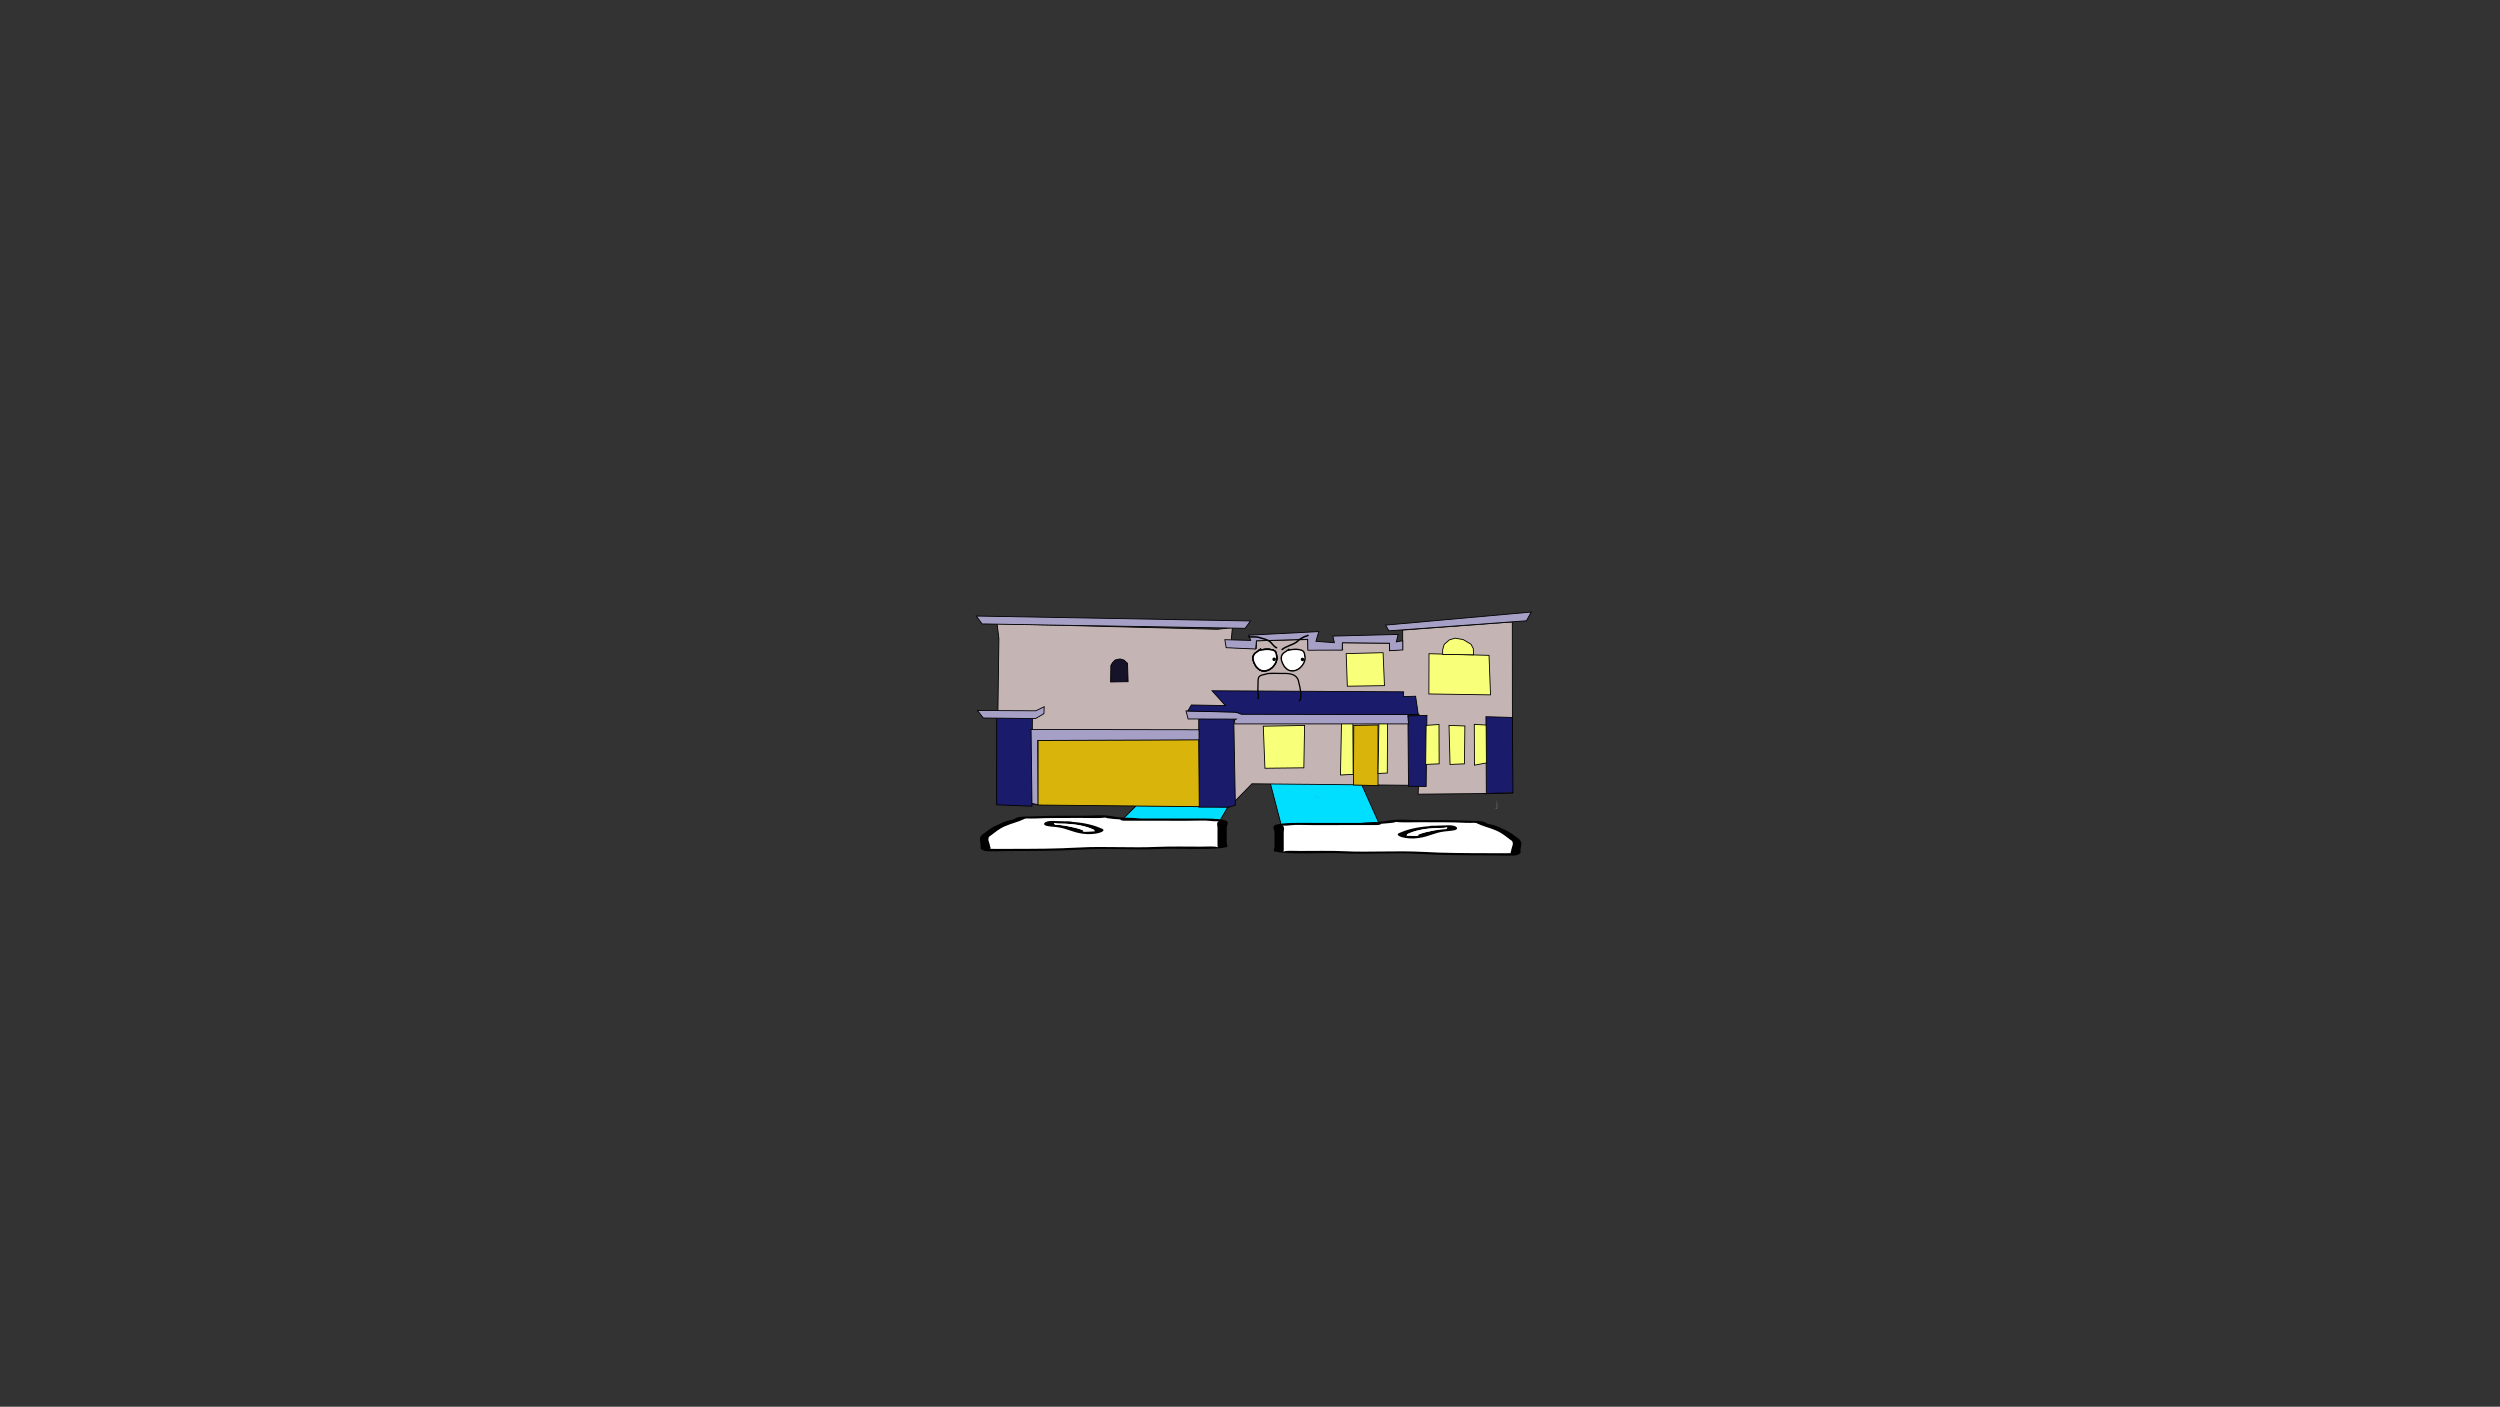 <svg version="1.1" xmlns="http://www.w3.org/2000/svg" xmlns:xlink="http://www.w3.org/1999/xlink" width="2878.25" height="1619.58" viewBox="0,0,2878.25,1619.58"><rect x="0" y="0" width="2878.25" height="1619.58" fill="#333333" stroke="none"/><g transform="translate(1117.373,629.809)"><g data-paper-data="{&quot;isPaintingLayer&quot;:true}" stroke-linejoin="miter" stroke-miterlimit="10" stroke-dasharray="" stroke-dashoffset="0" style="mix-blend-mode: normal"><path d="M357.577,319.612l-20.807,-79.621l98.835,0.705l35.372,78.917z" data-paper-data="{&quot;index&quot;:null}" fill="#00dfff" fill-rule="nonzero" stroke="#000000" stroke-width="1" stroke-linecap="round"/><path d="M480.378,318.111c-2.675,0.317 -5.305,0.498 -7.908,0.629c0.018,0.049 0.027,0.099 0.027,0.152c0,1.289 -5.446,1.289 -5.446,1.289c-24.053,0 -48.105,0 -72.158,0c-6.189,0 -21.59,-0.585 -26.155,0.186c-2.63,0.444 -4.512,0.4 -7.881,0.458c-0.38,0.007 -1.072,0.021 -1.683,0.029c3.258,0.551 1.683,5.64 1.683,7.063c0,6.018 0,12.035 0,18.053c0,1.075 0,2.149 0,3.224c0,0.43 -0.958,1.655 0,1.289c3.644,-1.389 10.756,-0.642 19.061,-0.645c16.37,-0.005 33.897,-0.419 49.975,0.278c29.36,1.39 60.927,-0.831 90.053,0.718c24.531,1.452 53.895,1.583 79.168,1.583c6.354,0 12.707,0 19.061,0c0.956,0 2.457,-0.03 4.011,-0.064c-1.563,-0.661 0.073,-2.261 0.073,-3.16c0,-3.357 4.753,-9.148 -1.082,-12.165c-5.156,-3.663 -8.418,-7.189 -16.829,-10.842c-6.206,-2.695 -15.866,-5.084 -21.001,-7.761c-2.489,-1.596 -4.718,-0.455 -12.824,-0.825c-17.938,-0.817 -35.928,-0.645 -54.459,-0.645c-6.755,0 -15.238,0.325 -21.784,0c-1.382,-0.069 -3.979,-0.323 -5.925,-0.532c3.56,0.651 -4.564,1.281 -7.977,1.685zM394.893,317.602c18.178,0 36.356,0 54.535,0c0.524,-0.062 1.049,-0.124 1.573,-0.186c6.907,-0.818 13.143,-0.601 19.061,-0.967c8.064,-0.499 12.888,-2.179 21.209,-2.579c4.78,-0.23 18.018,0.509 24.794,0.509c18.372,0 36.724,-0.249 54.459,0.645c9.963,0.502 18.382,-0.477 23.041,2.51c0.687,1.134 6.184,1.843 9.059,2.716c4.394,1.334 8.067,3.309 11.467,4.785c8.429,3.661 12.135,7.426 17.42,11.18c4.723,3.957 1.641,8.864 1.641,12.98c0,2.276 1.515,3.88 -5.446,5.803c-2.427,0.671 -24.852,0 -28.591,0c-26.068,0 -56.527,-0.163 -81.81,-1.66c-27.775,-1.922 -60.838,0.668 -89.547,-0.691c-23.135,-1.234 -58.845,2.053 -77.791,-2.162c-1.876,-0.417 0,-3.826 0,-4.513c0,-6.018 0,-12.035 0,-18.053c0,-2.012 -3.746,-6.815 1.936,-8.314c9.916,-2.614 28.472,-2.002 42.992,-2.002z" data-paper-data="{&quot;index&quot;:null}" fill="#000000" fill-rule="nonzero" stroke="none" stroke-width="1" stroke-linecap="butt"/><path d="M472.394,318.677c2.603,-0.131 5.265,-0.314 7.94,-0.63c3.414,-0.404 11.57,-1.035 8.009,-1.686c1.946,0.209 4.565,0.463 5.947,0.532c6.546,0.325 15.105,0.003 21.859,0.003c18.531,0 36.638,-0.154 54.575,0.663c8.106,0.369 10.352,-0.766 12.841,0.829c5.135,2.677 14.836,5.085 21.042,7.781c8.411,3.653 11.684,7.204 16.84,10.866c5.835,3.016 1.056,8.83 1.056,12.187c0,0.899 -1.647,2.503 -0.084,3.164c-1.554,0.033 -3.057,0.065 -4.013,0.065c-6.354,0 -12.718,0.004 -19.072,0.004c-25.274,0 -54.757,-0.108 -79.288,-1.561c-29.126,-1.549 -60.981,0.66 -90.341,-0.731c-16.078,-0.697 -33.654,-0.298 -50.025,-0.293c-8.305,0.003 -15.423,-0.747 -19.067,0.642c-0.958,0.365 -0.004,-0.862 -0.004,-1.291c0,-1.075 -0.009,-2.154 -0.009,-3.229c0,-6.018 -0.011,-12.071 -0.011,-18.088c0,-1.423 1.591,-6.524 -1.667,-7.075c0.611,-0.009 1.304,-0.023 1.684,-0.03c3.369,-0.058 5.256,-0.016 7.885,-0.461c4.565,-0.771 19.98,-0.192 26.169,-0.192c24.053,0 48.233,-0.026 72.286,-0.026c0,0 5.473,-0.002 5.473,-1.292c0,-0.053 -0.008,-0.104 -0.026,-0.152z" data-paper-data="{&quot;noHover&quot;:false,&quot;origItem&quot;:[&quot;Path&quot;,{&quot;applyMatrix&quot;:true,&quot;segments&quot;:[[[579.60736,595.76373],[0.95609,-0.20262],[0.00646,0.07548]],[[579.61718,596],[0,-0.08208],[0,2]],[[577.61718,598],[0,0],[-8.83333,0]],[[551.11718,598],[8.83333,0],[-2.27308,0]],[[541.51161,598.28885],[1.67648,-1.19621],[-0.96568,0.68904]],[[538.61718,599],[1.23739,-0.09027],[-0.13966,0.01019]],[[537.99901,599.04541],[0.22447,-0.0134],[1.19653,0.85421]],[[538.61718,610],[0,-2.20646],[0,9.33333]],[[538.61718,638],[0,-9.33333],[0,1.66667]],[[538.61718,643],[0,-1.66667],[0,0.66667]],[[538.61718,645],[-0.35177,0.56631],[1.33831,-2.15456]],[[545.61718,644],[-3.04994,0.00386],[6.01206,-0.00761]],[[563.97058,644.43107],[-5.90478,-1.08158],[10.78253,2.15651]],[[597.04254,645.54479],[-10.6965,-2.40266],[9.00888,2.25222]],[[626.11718,648],[-9.28168,0],[2.33333,0]],[[633.11718,648],[-2.33333,0],[0.35109,0]],[[634.59021,647.90091],[-0.5707,0.05184],[-0.57412,-1.02596]],[[634.61718,643],[0,1.39387],[0,-5.20707]],[[634.21982,624.13246],[2.14282,4.67827],[-1.8936,-5.6808]],[[628.03948,607.31672],[3.08887,5.66543],[-2.2791,-4.1802]],[[620.32688,595.27881],[1.8857,4.15235],[-0.91417,-2.47477]],[[615.61718,594],[2.9771,0.57275],[-6.58756,-1.26734]],[[595.61718,593],[6.8054,0],[-2.48058,0]],[[587.61718,593],[2.40395,0.50364],[-0.50743,-0.10631]],[[585.44122,592.1748],[0.71481,0.32365],[1.30749,1.01011]],[[582.51161,594.78885],[1.25365,-0.62682],[-0.98239,0.4912]]],&quot;closed&quot;:true}],&quot;index&quot;:null}" fill="#ffffff" fill-rule="nonzero" stroke="none" stroke-width="1" stroke-linecap="butt"/><path d="M548.739,323.405c0,-0.15 -0.075,-0.4 -0.148,-0.646c-0.28,0.1 -0.699,0.185 -1.237,0.257c-1.614,0.389 -4.061,0.389 -4.061,0.389c-20.743,0 -32.724,3.423 -40.057,7.024c-0.863,0.409 -0.786,0.901 -0.786,1.358c0,0.13 -0.052,0.336 -0.11,0.55c0.055,-0.069 0.192,-0.125 0.471,-0.162c1.232,-0.16 11.94,0.821 13.254,0.256c0.395,-0.17 -1.937,-0.202 -1.808,-0.393c1.582,-2.352 18.356,-5.909 26.602,-6.885c2.139,-0.253 4.546,-0.381 6.94,-0.439c-0.936,-0.345 0.942,-0.873 0.942,-1.309zM502.31,332.443c-0.123,0.458 -0.233,0.897 0.139,0.633c0.254,-0.18 -0.113,-0.434 -0.139,-0.633zM493.493,329.275c7.783,-3.474 18.135,-6.642 34.266,-7.889c1.515,-0.561 4.641,-0.561 4.641,-0.561h2.723c6.166,0 9.428,-0.509 16.05,-0.509c9.197,0 11.329,4.33 6.52,5.598c-3.035,0.8 -7.903,1.063 -11.966,1.544c-12.026,1.424 -16.488,5.515 -29.665,7.551c-13.966,2.158 -29.342,-2.528 -22.57,-5.735z" data-paper-data="{&quot;index&quot;:null}" fill="#000000" fill-rule="nonzero" stroke="none" stroke-width="1" stroke-linecap="butt"/><path d="M548.793,322.716c0.072,0.246 0.16,0.5 0.16,0.649c0,0.436 -1.855,0.972 -0.919,1.317c-2.393,0.058 -4.815,0.18 -6.954,0.434c-8.246,0.976 -25.102,4.516 -26.683,6.867c-0.129,0.191 1.944,0.337 1.55,0.506c-1.314,0.564 -12.115,-0.433 -13.347,-0.273c-0.279,0.036 -0.414,0.093 -0.469,0.162c0.057,-0.214 0.1,-0.423 0.1,-0.553c0,-0.457 -0.1,-0.958 0.763,-1.366c7.333,-3.601 19.747,-7.1 40.49,-7.1c0,0 2.459,0.003 4.072,-0.386c0.538,-0.072 0.957,-0.157 1.237,-0.257z" data-paper-data="{&quot;noHover&quot;:false,&quot;origItem&quot;:[&quot;Path&quot;,{&quot;applyMatrix&quot;:true,&quot;segments&quot;:[[[607.563,601.99816],[0.02649,0.38155],[-0.10299,0.15484]],[[607.10872,602.39727],[0.1976,-0.11227],[-0.59254,0.60273]],[[605.61718,603],[0,0],[-7.618,0]],[[590.90604,613.89443],[2.69308,-5.58508],[-0.31682,0.63364]],[[590.61718,616],[0,-0.70843],[0,0.20156]],[[590.57685,616.85325],[0.02106,-0.33136],[0.02013,-0.10671]],[[590.74964,616.60263],[-0.10238,0.05628],[0.45234,-0.24865]],[[595.61718,617],[-0.48256,0.87548],[0.14503,-0.26312]],[[594.95308,616.3906],[-0.04725,0.29671],[0.58086,-3.64773]],[[604.72276,605.71115],[-3.02833,1.51416],[0.78545,-0.39273]],[[607.27135,605.03032],[-0.87898,0.0905],[-0.34365,-0.53523]],[[607.61718,603],[0,0.6759],[0,-0.23192]]],&quot;closed&quot;:true}],&quot;index&quot;:null}" fill="#ffffff" fill-rule="nonzero" stroke="none" stroke-width="1" stroke-linecap="butt"/><path d="M173.93,314.612l35.372,-35.492l98.835,-0.317l-20.807,35.809z" data-paper-data="{&quot;index&quot;:null}" fill="#00dfff" fill-rule="nonzero" stroke="#000000" stroke-width="1" stroke-linecap="round"/><path d="M164.529,313.111c-3.414,-0.404 -11.537,-1.034 -7.977,-1.685c-1.946,0.209 -4.543,0.464 -5.925,0.532c-6.546,0.325 -15.029,0 -21.784,0c-18.531,0 -36.521,-0.172 -54.459,0.645c-8.106,0.369 -10.335,-0.771 -12.824,0.825c-5.135,2.677 -14.795,5.066 -21.001,7.761c-8.411,3.653 -11.672,7.179 -16.829,10.842c-5.835,3.016 -1.082,8.807 -1.082,12.165c0,0.899 1.637,2.498 0.073,3.16c1.554,0.033 3.055,0.064 4.011,0.064c6.354,0 12.707,0 19.061,0c25.273,0 54.638,-0.131 79.168,-1.583c29.126,-1.549 60.693,0.672 90.053,-0.718c16.078,-0.697 33.605,-0.283 49.975,-0.278c8.305,0.003 15.416,-0.744 19.061,0.645c0.958,0.365 0,-0.86 0,-1.289c0,-1.075 0,-2.149 0,-3.224c0,-6.018 0,-12.035 0,-18.053c0,-1.423 -1.575,-6.512 1.683,-7.063c-0.611,-0.009 -1.303,-0.023 -1.683,-0.029c-3.369,-0.058 -5.252,-0.014 -7.881,-0.458c-4.565,-0.771 -19.966,-0.186 -26.155,-0.186c-24.053,0 -48.105,0 -72.158,0c0,0 -5.446,0 -5.446,-1.289c0,-0.053 0.009,-0.104 0.027,-0.152c-2.603,-0.131 -5.233,-0.312 -7.908,-0.629zM250.014,312.602c14.519,0 33.076,-0.612 42.992,2.002c5.682,1.498 1.936,6.302 1.936,8.314c0,6.018 0,12.035 0,18.053c0,0.687 1.876,4.096 0,4.513c-18.946,4.215 -54.656,0.928 -77.791,2.162c-28.709,1.36 -61.772,-1.231 -89.547,0.691c-25.283,1.497 -55.742,1.66 -81.81,1.66c-3.739,0 -26.163,0.671 -28.591,0c-6.961,-1.923 -5.446,-3.527 -5.446,-5.803c0,-4.116 -3.082,-9.023 1.641,-12.98c5.285,-3.754 8.991,-7.519 17.42,-11.18c3.4,-1.477 7.073,-3.452 11.467,-4.785c2.875,-0.873 8.372,-1.582 9.059,-2.716c4.659,-2.986 13.079,-2.008 23.041,-2.51c17.735,-0.893 36.087,-0.645 54.459,-0.645c6.776,0 20.014,-0.738 24.794,-0.509c8.321,0.4 13.144,2.08 21.209,2.579c5.917,0.366 12.153,0.149 19.061,0.967c0.524,0.062 1.049,0.124 1.573,0.186c18.178,0 36.356,0 54.535,0z" data-paper-data="{&quot;index&quot;:null}" fill="#000000" fill-rule="nonzero" stroke="none" stroke-width="1" stroke-linecap="butt"/><path d="M172.513,313.677c-0.018,0.049 -0.026,0.099 -0.026,0.152c0,1.289 5.473,1.292 5.473,1.292c24.053,0 48.233,0.026 72.286,0.026c6.189,0 21.604,-0.579 26.169,0.192c2.629,0.444 4.516,0.402 7.885,0.461c0.38,0.007 1.073,0.021 1.684,0.03c-3.258,0.551 -1.667,5.653 -1.667,7.075c0,6.018 -0.011,12.071 -0.011,18.088c0,1.075 -0.009,2.154 -0.009,3.229c0,0.43 0.954,1.657 -0.004,1.291c-3.644,-1.389 -10.762,-0.639 -19.067,-0.642c-16.37,-0.005 -33.946,-0.405 -50.025,0.293c-29.36,1.39 -61.216,-0.819 -90.341,0.731c-24.531,1.452 -54.014,1.561 -79.288,1.561c-6.354,0 -12.718,-0.004 -19.072,-0.004c-0.956,0 -2.459,-0.031 -4.013,-0.065c1.563,-0.661 -0.084,-2.266 -0.084,-3.164c0,-3.357 -4.778,-9.171 1.056,-12.187c5.156,-3.663 8.429,-7.214 16.84,-10.866c6.206,-2.695 15.907,-5.103 21.042,-7.781c2.489,-1.596 4.735,-0.46 12.841,-0.829c17.938,-0.817 36.045,-0.663 54.575,-0.663c6.754,0 15.314,0.322 21.859,-0.003c1.382,-0.069 4,-0.323 5.947,-0.532c-3.56,0.651 4.596,1.282 8.009,1.686c2.675,0.317 5.337,0.5 7.94,0.63z" data-paper-data="{&quot;noHover&quot;:false,&quot;origItem&quot;:[&quot;Path&quot;,{&quot;applyMatrix&quot;:true,&quot;segments&quot;:[[[579.60736,595.76373],[0.95609,-0.20262],[0.00646,0.07548]],[[579.61718,596],[0,-0.08208],[0,2]],[[577.61718,598],[0,0],[-8.83333,0]],[[551.11718,598],[8.83333,0],[-2.27308,0]],[[541.51161,598.28885],[1.67648,-1.19621],[-0.96568,0.68904]],[[538.61718,599],[1.23739,-0.09027],[-0.13966,0.01019]],[[537.99901,599.04541],[0.22447,-0.0134],[1.19653,0.85421]],[[538.61718,610],[0,-2.20646],[0,9.33333]],[[538.61718,638],[0,-9.33333],[0,1.66667]],[[538.61718,643],[0,-1.66667],[0,0.66667]],[[538.61718,645],[-0.35177,0.56631],[1.33831,-2.15456]],[[545.61718,644],[-3.04994,0.00386],[6.01206,-0.00761]],[[563.97058,644.43107],[-5.90478,-1.08158],[10.78253,2.15651]],[[597.04254,645.54479],[-10.6965,-2.40266],[9.00888,2.25222]],[[626.11718,648],[-9.28168,0],[2.33333,0]],[[633.11718,648],[-2.33333,0],[0.35109,0]],[[634.59021,647.90091],[-0.5707,0.05184],[-0.57412,-1.02596]],[[634.61718,643],[0,1.39387],[0,-5.20707]],[[634.21982,624.13246],[2.14282,4.67827],[-1.8936,-5.6808]],[[628.03948,607.31672],[3.08887,5.66543],[-2.2791,-4.1802]],[[620.32688,595.27881],[1.8857,4.15235],[-0.91417,-2.47477]],[[615.61718,594],[2.9771,0.57275],[-6.58756,-1.26734]],[[595.61718,593],[6.8054,0],[-2.48058,0]],[[587.61718,593],[2.40395,0.50364],[-0.50743,-0.10631]],[[585.44122,592.1748],[0.71481,0.32365],[1.30749,1.01011]],[[582.51161,594.78885],[1.25365,-0.62682],[-0.98239,0.4912]]],&quot;closed&quot;:true}],&quot;index&quot;:null}" fill="#ffffff" fill-rule="nonzero" stroke="none" stroke-width="1" stroke-linecap="butt"/><path d="M96.168,318.405c0,0.436 1.877,0.964 0.942,1.309c2.393,0.058 4.801,0.186 6.94,0.439c8.246,0.976 25.021,4.534 26.602,6.885c0.129,0.191 -2.203,0.223 -1.808,0.393c1.314,0.564 12.022,-0.417 13.254,-0.256c0.279,0.036 0.416,0.093 0.471,0.162c-0.057,-0.214 -0.11,-0.42 -0.11,-0.55c0,-0.457 0.076,-0.949 -0.786,-1.358c-7.333,-3.601 -19.314,-7.024 -40.057,-7.024c0,0 -2.448,-0 -4.061,-0.389c-0.538,-0.072 -0.957,-0.158 -1.237,-0.257c-0.072,0.246 -0.148,0.496 -0.148,0.646zM142.458,328.076c0.372,0.264 0.262,-0.174 0.139,-0.633c-0.026,0.199 -0.393,0.452 -0.139,0.633zM151.413,324.275c6.772,3.207 -8.604,7.892 -22.57,5.735c-13.177,-2.036 -17.639,-6.127 -29.665,-7.551c-4.063,-0.481 -8.931,-0.744 -11.966,-1.544c-4.809,-1.268 -2.677,-5.598 6.52,-5.598c6.623,0 9.885,0.509 16.05,0.509h2.723c0,0 3.126,0 4.641,0.561c16.132,1.247 26.483,4.415 34.266,7.889z" data-paper-data="{&quot;index&quot;:null}" fill="#000000" fill-rule="nonzero" stroke="none" stroke-width="1" stroke-linecap="butt"/><path d="M96.114,317.716c0.28,0.1 0.699,0.185 1.237,0.257c1.614,0.389 4.072,0.386 4.072,0.386c20.743,0 33.157,3.499 40.49,7.1c0.863,0.409 0.763,0.91 0.763,1.366c0,0.13 0.042,0.339 0.1,0.553c-0.055,-0.069 -0.19,-0.126 -0.469,-0.162c-1.232,-0.16 -12.033,0.838 -13.347,0.273c-0.395,-0.17 1.678,-0.315 1.55,-0.506c-1.582,-2.352 -18.437,-5.891 -26.683,-6.867c-2.139,-0.253 -4.56,-0.375 -6.954,-0.434c0.936,-0.345 -0.919,-0.881 -0.919,-1.317c0,-0.15 0.088,-0.404 0.16,-0.649z" data-paper-data="{&quot;noHover&quot;:false,&quot;origItem&quot;:[&quot;Path&quot;,{&quot;applyMatrix&quot;:true,&quot;segments&quot;:[[[607.563,601.99816],[0.02649,0.38155],[-0.10299,0.15484]],[[607.10872,602.39727],[0.1976,-0.11227],[-0.59254,0.60273]],[[605.61718,603],[0,0],[-7.618,0]],[[590.90604,613.89443],[2.69308,-5.58508],[-0.31682,0.63364]],[[590.61718,616],[0,-0.70843],[0,0.20156]],[[590.57685,616.85325],[0.02106,-0.33136],[0.02013,-0.10671]],[[590.74964,616.60263],[-0.10238,0.05628],[0.45234,-0.24865]],[[595.61718,617],[-0.48256,0.87548],[0.14503,-0.26312]],[[594.95308,616.3906],[-0.04725,0.29671],[0.58086,-3.64773]],[[604.72276,605.71115],[-3.02833,1.51416],[0.78545,-0.39273]],[[607.27135,605.03032],[-0.87898,0.0905],[-0.34365,-0.53523]],[[607.61718,603],[0,0.6759],[0,-0.23192]]],&quot;closed&quot;:true}],&quot;index&quot;:null}" fill="#ffffff" fill-rule="nonzero" stroke="none" stroke-width="1" stroke-linecap="butt"/><path d="M605.947,290.966c0.32,3.286 0.43,6.63 0.324,10.033c-0.829,0.098 -1.583,-0.01 -2.265,-0.324c0.647,0 1.295,0 1.942,0c0,-3.236 0,-6.473 0,-9.709z" data-paper-data="{&quot;index&quot;:null}" fill="#bbbbbb" fill-rule="evenodd" stroke="none" stroke-width="1" stroke-linecap="butt"/><path d="M396.741,284.437c0.243,1.025 0.328,2.102 0.248,3.227c2.316,0 4.634,0 6.949,0c-2.355,0.246 -4.753,0.33 -7.198,0.248c0,-1.159 0,-2.316 0,-3.475z" fill="#468c7f" fill-rule="evenodd" stroke="none" stroke-width="1" stroke-linecap="butt"/><path d="M32.654,105.222l-2.108,-16.951l253.733,6.411l17.214,-1.932l-2.108,22.835l29.51,1.405l0.439,-9.046l58.793,-1.431l0.52,11.186l39.803,0.52l-0.52,-8.065l52.29,0.52h2.341l-0.26,8.585l15.219,-1.561v-22.113l126.237,-9.365l0.195,197.257l-108.677,1.041l0.52,-10.146l-191.794,-1.821l-25.95,26.535l-267.952,-3.577z" data-paper-data="{&quot;index&quot;:null}" fill="#c4b4b4" fill-rule="nonzero" stroke="#000000" stroke-width="1" stroke-linecap="round"/><path d="M30.099,296.771v-100.204l41.103,-0.22l-0.52,102.026z" data-paper-data="{&quot;index&quot;:null}" fill="#1a1b6b" fill-rule="nonzero" stroke="#000000" stroke-width="1" stroke-linecap="round"/><path d="M262.736,299.479v-102.198l40.323,-0.779l1.821,100.705l-7.804,2.336z" data-paper-data="{&quot;index&quot;:null}" fill="#1a1b6b" fill-rule="nonzero" stroke="#000000" stroke-width="1" stroke-linecap="round"/><path d="M504.24,275.435l-0.662,-80.986l21.846,-0.662l-0.883,81.869z" data-paper-data="{&quot;index&quot;:null}" fill="#1a1b6b" fill-rule="nonzero" stroke="#000000" stroke-width="1" stroke-linecap="round"/><path d="M593.833,284.262l-0.441,-88.931l30.453,0.883l0.662,86.503l-32.218,1.103z" data-paper-data="{&quot;index&quot;:null}" fill="#1a1b6b" fill-rule="nonzero" stroke="#000000" stroke-width="1" stroke-linecap="round"/><path d="M593.941,248.558l-13.781,2.584l-0.172,-47.029l13.609,0.861z" data-paper-data="{&quot;index&quot;:null}" fill="#f8ff78" fill-rule="nonzero" stroke="#000000" stroke-width="1" stroke-linecap="round"/><path d="M524.517,205.319l14.815,-1.034l0.172,45.306l-15.504,0.689z" data-paper-data="{&quot;index&quot;:null}" fill="#f8ff78" fill-rule="nonzero" stroke="#000000" stroke-width="1" stroke-linecap="round"/><path d="M550.874,205.319l18.26,0.689l-0.517,43.584l-16.538,0.689z" data-paper-data="{&quot;index&quot;:null}" fill="#f8ff78" fill-rule="nonzero" stroke="#000000" stroke-width="1" stroke-linecap="round"/><path d="M440.881,273.967l0.345,-68.563l27.907,-0.517v69.769z" data-paper-data="{&quot;index&quot;:null}" fill="#d9b40b" fill-rule="nonzero" stroke="#000000" stroke-width="1" stroke-linecap="round"/><path d="M470.167,202.821l9.992,0.172l-0.345,57.193l-10.681,0.517z" data-paper-data="{&quot;index&quot;:null}" fill="#f8ff78" fill-rule="nonzero" stroke="#000000" stroke-width="1" stroke-linecap="round"/><path d="M440.537,261.736l-14.643,0.689l1.206,-59.432l13.092,0.172z" data-paper-data="{&quot;index&quot;:null}" fill="#f8ff78" fill-rule="nonzero" stroke="#000000" stroke-width="1" stroke-linecap="round"/><path d="M338.942,254.673l-1.895,-48.407l47.546,-0.861l-0.861,48.752z" data-paper-data="{&quot;index&quot;:null}" fill="#f8ff78" fill-rule="nonzero" stroke="#000000" stroke-width="1" stroke-linecap="round"/><path d="M263.359,298.903l-185.92,-1.895l0.345,-74.678l184.887,-0.689z" data-paper-data="{&quot;index&quot;:null}" fill="#d9b40b" fill-rule="nonzero" stroke="#000000" stroke-width="1" stroke-linecap="round"/><path d="M263.144,221.985l-185.877,0.689l0.345,73.989l-6.891,-1.55l-1.034,-85.1l193.328,0.345z" data-paper-data="{&quot;index&quot;:null}" fill="#a6a0c6" fill-rule="nonzero" stroke="#000000" stroke-width="1" stroke-linecap="round"/><path d="M305.952,198.083l-55.47,-0.172l-2.412,-9.302l55.341,1.206l7.924,1.55l204.984,1.206l-0.172,1.206l-12.748,0.172l0.861,9.647h-200.046l-0.345,-4.134z" data-paper-data="{&quot;index&quot;:null}" fill="#a6a0c6" fill-rule="nonzero" stroke="#000000" stroke-width="1" stroke-linecap="round"/><path d="M8,188.178l67.185,0.345l9.647,-4.651l-0.345,7.924l-9.647,5.685l-60.122,-0.689z" data-paper-data="{&quot;index&quot;:null}" fill="#a6a0c6" fill-rule="nonzero" stroke="#000000" stroke-width="1" stroke-linecap="round"/><path d="M316.144,93.56l-298.153,-4.996h-4.651l-6.718,-9.13l315.681,5.685z" data-paper-data="{&quot;index&quot;:null}" fill="#a6a0c6" fill-rule="nonzero" stroke="#000000" stroke-width="1" stroke-linecap="round"/><path d="M292.759,106.652l29.802,0.861l-2.239,-6.029l80.621,-4.134l-3.273,11.197l21.189,1.55l-1.723,-7.58l75.152,-1.895l-2.067,8.613l7.408,-1.378l0.043,10.594l-15.16,0.861l-0.172,-8.613l-54.264,-0.517l-0.172,8.441l-39.536,0.172l-0.172,-12.576l-59.088,1.723l-0.861,9.475l-33.937,-1.55z" data-paper-data="{&quot;index&quot;:null}" fill="#a6a0c6" fill-rule="nonzero" stroke="#000000" stroke-width="1" stroke-linecap="round"/><path d="M640.051,84.903l-158.444,11.542l-3.79,-6.546l167.703,-15.073z" data-paper-data="{&quot;index&quot;:null}" fill="#a6a0c6" fill-rule="nonzero" stroke="#000000" stroke-width="1" stroke-linecap="round"/><path d="M598.664,170.176l-70.974,-1.034l0.172,-46.34l69.079,1.895z" data-paper-data="{&quot;index&quot;:null}" fill="#f8ff78" fill-rule="nonzero" stroke="#000000" stroke-width="1" stroke-linecap="round"/><path d="M543.554,123.628v-5.343l1.737,-6.145l5.877,-5.21l6.679,-2.004l9.35,1.603l8.95,5.343l2.672,4.942l0.401,7.213z" data-paper-data="{&quot;index&quot;:null}" fill="#f8ff78" fill-rule="nonzero" stroke="#000000" stroke-width="1" stroke-linecap="round"/><path d="M476.565,159.561l-42.745,0.668l-1.336,-37.535l42.478,-1.069z" data-paper-data="{&quot;index&quot;:null}" fill="#f8ff78" fill-rule="nonzero" stroke="#000000" stroke-width="1" stroke-linecap="round"/><path d="M161.257,155.343l0.327,-18.994l1.801,-3.111l3.275,-3.275l5.403,-1.146l4.585,1.31l4.094,3.766l0.655,21.123z" data-paper-data="{&quot;index&quot;:null}" fill="#161229" fill-rule="nonzero" stroke="#000000" stroke-width="1" stroke-linecap="round"/><path d="M311.802,192.559l-5.96,-2.384l-55.679,-1.362l4.087,-6.981l39.163,0.681l-15.325,-17.027l220.546,1.192l-0.17,5.449l13.962,-0.341l3.065,21.114z" data-paper-data="{&quot;index&quot;:null}" fill="#1a1b6b" fill-rule="nonzero" stroke="#000000" stroke-width="1" stroke-linecap="round"/><path d="M363.658,118.891c0.061,-0.641 0.756,-0.756 0.756,-0.756c0.131,-0.022 0.262,-0.044 0.393,-0.066c0.267,-0.21 0.525,-0.428 0.77,-0.66c0.094,-0.254 0.315,-0.552 0.835,-0.552c0.697,0 0.857,0.537 0.894,0.784c3.61,-0.608 7.221,-1.089 10.863,-0.378c1.76,0.344 4.397,0.846 5.656,2.324c1.759,2.065 1.661,5.135 2.178,7.622c0.014,8.85 -9.003,18.123 -18.419,15.872c-3.085,-0.737 -4.751,-2.719 -6.851,-4.904c-2.562,-4.142 -5.539,-9.944 -2.589,-14.753c1.275,-2.08 3.51,-3.199 5.513,-4.532zM365.452,119.794c-2.037,1.402 -4.487,2.512 -5.763,4.572c-2.525,4.078 0.354,9.234 2.473,12.699c1.826,1.858 3.162,3.601 5.804,4.246c8.156,1.991 16.221,-6.267 16.237,-13.916c-0.44,-2.063 -0.279,-4.854 -1.716,-6.591c-0.949,-1.147 -3.35,-1.511 -4.663,-1.765c-4.139,-0.801 -8.263,0.045 -12.373,0.754z" fill="#000000" fill-rule="nonzero" stroke="none" stroke-width="0.5" stroke-linecap="butt"/><path d="M377.847,119c1.313,0.254 3.726,0.628 4.675,1.775c1.437,1.737 1.286,4.548 1.726,6.611c-0.015,7.649 -8.139,15.96 -16.295,13.969c-2.643,-0.645 -4.002,-2.404 -5.827,-4.263c-2.119,-3.465 -5.002,-8.668 -2.477,-12.746c1.275,-2.06 3.744,-3.19 5.781,-4.592c4.109,-0.709 8.279,-1.556 12.418,-0.755z" data-paper-data="{&quot;noHover&quot;:false,&quot;origItem&quot;:[&quot;Path&quot;,{&quot;applyMatrix&quot;:true,&quot;segments&quot;:[[[422.8891,137.93755],[4.54122,-0.78409],[-2.25095,1.54912]],[[416.52034,142.99078],[1.40954,-2.27679],[-2.7903,4.50713]],[[419.25345,157.02506],[-2.34175,-3.82977],[2.01748,2.05361]],[[425.66829,161.71804],[-2.92079,-0.71308],[9.0136,2.20057]],[[443.61257,146.33856],[-0.01707,8.4536],[-0.486,-2.27972]],[[441.71593,139.05443],[1.58777,1.92018],[-1.04854,-1.26805]],[[436.56278,137.10371],[1.4506,0.28089],[-4.5744,-0.88578]]],&quot;closed&quot;:true}]}" fill="#ffffff" fill-rule="nonzero" stroke="none" stroke-width="0.5" stroke-linecap="butt"/><path d="M331.144,118.891c0.061,-0.641 0.756,-0.756 0.756,-0.756c0.131,-0.022 0.262,-0.044 0.393,-0.066c0.267,-0.21 0.525,-0.428 0.77,-0.66c0.094,-0.254 0.315,-0.552 0.835,-0.552c0.697,0 0.857,0.537 0.894,0.784c3.61,-0.608 7.221,-1.089 10.863,-0.378c1.76,0.344 4.397,0.846 5.656,2.324c1.759,2.065 1.661,5.135 2.178,7.622c0.014,8.85 -9.003,18.123 -18.419,15.872c-3.085,-0.737 -4.751,-2.719 -6.851,-4.904c-2.562,-4.142 -5.539,-9.944 -2.589,-14.753c1.275,-2.08 3.51,-3.199 5.513,-4.532zM332.938,119.794c-2.037,1.402 -4.487,2.512 -5.763,4.572c-2.525,4.078 0.354,9.234 2.473,12.699c1.826,1.858 3.162,3.601 5.804,4.246c8.156,1.991 16.221,-6.267 16.237,-13.916c-0.44,-2.063 -0.279,-4.854 -1.716,-6.591c-0.949,-1.147 -3.35,-1.511 -4.663,-1.765c-4.139,-0.801 -8.263,0.045 -12.373,0.754z" fill="#000000" fill-rule="nonzero" stroke="none" stroke-width="0.5" stroke-linecap="butt"/><path d="M331.144,118.891c0.061,-0.641 0.756,-0.756 0.756,-0.756c0.131,-0.022 0.262,-0.044 0.393,-0.066c0.267,-0.21 0.525,-0.428 0.77,-0.66c0.094,-0.254 0.315,-0.552 0.835,-0.552c0.697,0 0.857,0.537 0.894,0.784c3.61,-0.608 7.221,-1.089 10.863,-0.378c1.76,0.344 4.397,0.846 5.656,2.324c1.759,2.065 1.661,5.135 2.178,7.622c0.014,8.85 -9.003,18.123 -18.419,15.872c-3.085,-0.737 -4.751,-2.719 -6.851,-4.904c-2.562,-4.142 -5.539,-9.944 -2.589,-14.753c1.275,-2.08 3.51,-3.199 5.513,-4.532zM332.938,119.794c-2.037,1.402 -4.487,2.512 -5.763,4.572c-2.525,4.078 0.354,9.234 2.473,12.699c1.826,1.858 3.162,3.601 5.804,4.246c8.156,1.991 16.221,-6.267 16.237,-13.916c-0.44,-2.063 -0.279,-4.854 -1.716,-6.591c-0.949,-1.147 -3.35,-1.511 -4.663,-1.765c-4.139,-0.801 -8.263,0.045 -12.373,0.754z" fill="#000000" fill-rule="nonzero" stroke="none" stroke-width="0.5" stroke-linecap="butt"/><path d="M331.144,118.891c0.061,-0.641 0.756,-0.756 0.756,-0.756c0.131,-0.022 0.262,-0.044 0.393,-0.066c0.267,-0.21 0.525,-0.428 0.77,-0.66c0.094,-0.254 0.315,-0.552 0.835,-0.552c0.697,0 0.857,0.537 0.894,0.784c3.61,-0.608 7.221,-1.089 10.863,-0.378c1.76,0.344 4.397,0.846 5.656,2.324c1.759,2.065 1.661,5.135 2.178,7.622c0.014,8.85 -9.003,18.123 -18.419,15.872c-3.085,-0.737 -4.751,-2.719 -6.851,-4.904c-2.562,-4.142 -5.539,-9.944 -2.589,-14.753c1.275,-2.08 3.51,-3.199 5.513,-4.532zM332.938,119.794c-2.037,1.402 -4.487,2.512 -5.763,4.572c-2.525,4.078 0.354,9.234 2.473,12.699c1.826,1.858 3.162,3.601 5.804,4.246c8.156,1.991 16.221,-6.267 16.237,-13.916c-0.44,-2.063 -0.279,-4.854 -1.716,-6.591c-0.949,-1.147 -3.35,-1.511 -4.663,-1.765c-4.139,-0.801 -8.263,0.045 -12.373,0.754z" fill="#000000" fill-rule="nonzero" stroke="none" stroke-width="0.5" stroke-linecap="butt"/><path d="M331.144,118.891c0.061,-0.641 0.756,-0.756 0.756,-0.756c0.131,-0.022 0.262,-0.044 0.393,-0.066c0.267,-0.21 0.525,-0.428 0.77,-0.66c0.094,-0.254 0.315,-0.552 0.835,-0.552c0.697,0 0.857,0.537 0.894,0.784c3.61,-0.608 7.221,-1.089 10.863,-0.378c1.76,0.344 4.397,0.846 5.656,2.324c1.759,2.065 1.661,5.135 2.178,7.622c0.014,8.85 -9.003,18.123 -18.419,15.872c-3.085,-0.737 -4.751,-2.719 -6.851,-4.904c-2.562,-4.142 -5.539,-9.944 -2.589,-14.753c1.275,-2.08 3.51,-3.199 5.513,-4.532zM332.938,119.794c-2.037,1.402 -4.487,2.512 -5.763,4.572c-2.525,4.078 0.354,9.234 2.473,12.699c1.826,1.858 3.162,3.601 5.804,4.246c8.156,1.991 16.221,-6.267 16.237,-13.916c-0.44,-2.063 -0.279,-4.854 -1.716,-6.591c-0.949,-1.147 -3.35,-1.511 -4.663,-1.765c-4.139,-0.801 -8.263,0.045 -12.373,0.754z" fill="#000000" fill-rule="nonzero" stroke="none" stroke-width="0.5" stroke-linecap="butt"/><path d="M345.333,119c1.313,0.254 3.726,0.628 4.675,1.775c1.437,1.737 1.286,4.548 1.726,6.611c-0.015,7.649 -8.139,15.96 -16.295,13.969c-2.643,-0.645 -4.002,-2.404 -5.827,-4.263c-2.119,-3.465 -5.002,-8.668 -2.477,-12.746c1.275,-2.06 3.744,-3.19 5.781,-4.592c4.109,-0.709 8.279,-1.556 12.418,-0.755z" data-paper-data="{&quot;noHover&quot;:false,&quot;origItem&quot;:[&quot;Path&quot;,{&quot;applyMatrix&quot;:true,&quot;segments&quot;:[[[386.9558,137.93755],[4.54122,-0.78409],[-2.25095,1.54912]],[[380.58704,142.99078],[1.40954,-2.27679],[-2.7903,4.50713]],[[383.32015,157.02506],[-2.34175,-3.82977],[2.01748,2.05361]],[[389.73499,161.71804],[-2.92079,-0.71308],[9.0136,2.20057]],[[407.67927,146.33856],[-0.01707,8.4536],[-0.486,-2.27972]],[[405.78264,139.05443],[1.58777,1.92018],[-1.04854,-1.26805]],[[400.62948,137.10371],[1.4506,0.28089],[-4.5744,-0.88578]]],&quot;closed&quot;:true}]}" fill="#ffffff" fill-rule="nonzero" stroke="none" stroke-width="0.5" stroke-linecap="butt"/><path d="M347.531,129.227c0,-1.124 0.912,-2.036 2.036,-2.036c1.124,0 2.036,0.912 2.036,2.036c0,1.124 -0.912,2.036 -2.036,2.036c-1.124,0 -2.036,-0.912 -2.036,-2.036z" fill="#000000" fill-rule="nonzero" stroke="none" stroke-width="0.5" stroke-linecap="butt"/><path d="M380.149,129.405c0,-1.124 0.912,-2.036 2.036,-2.036c1.124,0 2.036,0.912 2.036,2.036c0,1.124 -0.912,2.036 -2.036,2.036c-1.124,0 -2.036,-0.912 -2.036,-2.036z" fill="#000000" fill-rule="nonzero" stroke="none" stroke-width="0.5" stroke-linecap="butt"/><path d="M319.789,103.48c0,-0.905 0.905,-0.905 0.905,-0.905l0.126,0.001c3.962,0.155 8.748,-0.582 12.466,0.956c3.898,1.165 8.916,2.128 12.113,4.767c2.468,2.037 4.248,5.636 7.253,6.81c0,0 0.84,0.336 0.504,1.176c-0.336,0.84 -1.176,0.504 -1.176,0.504c-3.274,-1.334 -5.089,-4.866 -7.745,-7.104c-2.957,-2.492 -7.924,-3.355 -11.559,-4.449c-3.505,-1.472 -8.186,-0.705 -11.928,-0.851l-0.055,0.001c0,0 -0.905,0 -0.905,-0.905z" fill="#000000" fill-rule="nonzero" stroke="none" stroke-width="0.5" stroke-linecap="butt"/><path d="M389.208,101.171c0.502,0.753 -0.251,1.255 -0.251,1.255l-0.35,0.228c-1.429,0.739 -2.393,0.811 -3.806,1.361c-1.703,1.118 -3.632,1.83 -5.306,3.002c-1.318,0.923 -2.415,2.265 -3.714,3.169c-5.087,3.541 -11.572,4.452 -16.481,8.453c0,0 -0.702,0.571 -1.273,-0.132c-0.571,-0.702 0.132,-1.273 0.132,-1.273c4.965,-4.023 11.495,-4.939 16.587,-8.533c1.287,-0.908 2.38,-2.237 3.694,-3.155c1.749,-1.223 3.753,-1.983 5.536,-3.142c1.417,-0.541 2.44,-0.618 3.783,-1.349l0.193,-0.134c0,0 0.753,-0.502 1.255,0.251z" fill="#000000" fill-rule="nonzero" stroke="none" stroke-width="0.5" stroke-linecap="butt"/><path d="M331.094,175.299c-0.75,0 -0.75,-0.75 -0.75,-0.75l0.005,-0.267c0.108,-0.973 0.276,-1.93 0.364,-2.906c-0.925,-4.527 -0.706,-9.703 -0.459,-14.292c0.137,-2.551 -0.277,-5.62 1.121,-7.917c0.899,-1.476 2.684,-1.869 4.091,-2.619c2.749,-0.304 5.354,-1.574 8.151,-1.776c4.408,-0.319 8.96,-0.003 13.382,-0.003c7.823,0 17.577,-0.653 21.009,8.185c1.465,5.635 2.799,11.099 2.982,16.946c0.092,2.949 0.21,5.475 -1.965,7.658c0,0 -0.53,0.53 -1.061,0c-0.53,-0.53 0,-1.061 0,-1.061c1.828,-1.82 1.604,-4.054 1.526,-6.549c-0.178,-5.71 -1.489,-11.028 -2.91,-16.534c-3.127,-8.072 -12.545,-7.145 -19.581,-7.145c-4.382,0 -8.889,-0.31 -13.258,-0.003c-2.685,0.189 -5.192,1.482 -7.832,1.715c-1.038,0.581 -2.604,0.858 -3.258,1.974c-1.212,2.07 -0.776,4.925 -0.9,7.209c-0.248,4.559 -0.423,9.624 0.459,14.125c-0.083,1.064 -0.254,2.098 -0.371,3.157l0.005,0.101c0,0 0,0.75 -0.75,0.75z" fill="#000000" fill-rule="nonzero" stroke="none" stroke-width="0.5" stroke-linecap="butt"/><path d="M-1117.373,989.77v-1619.58h2878.25v1619.58z" fill="none" fill-rule="nonzero" stroke="#000000" stroke-width="0" stroke-linecap="butt"/></g></g></svg><!--rotationCenter:1437.37278:809.80931-->